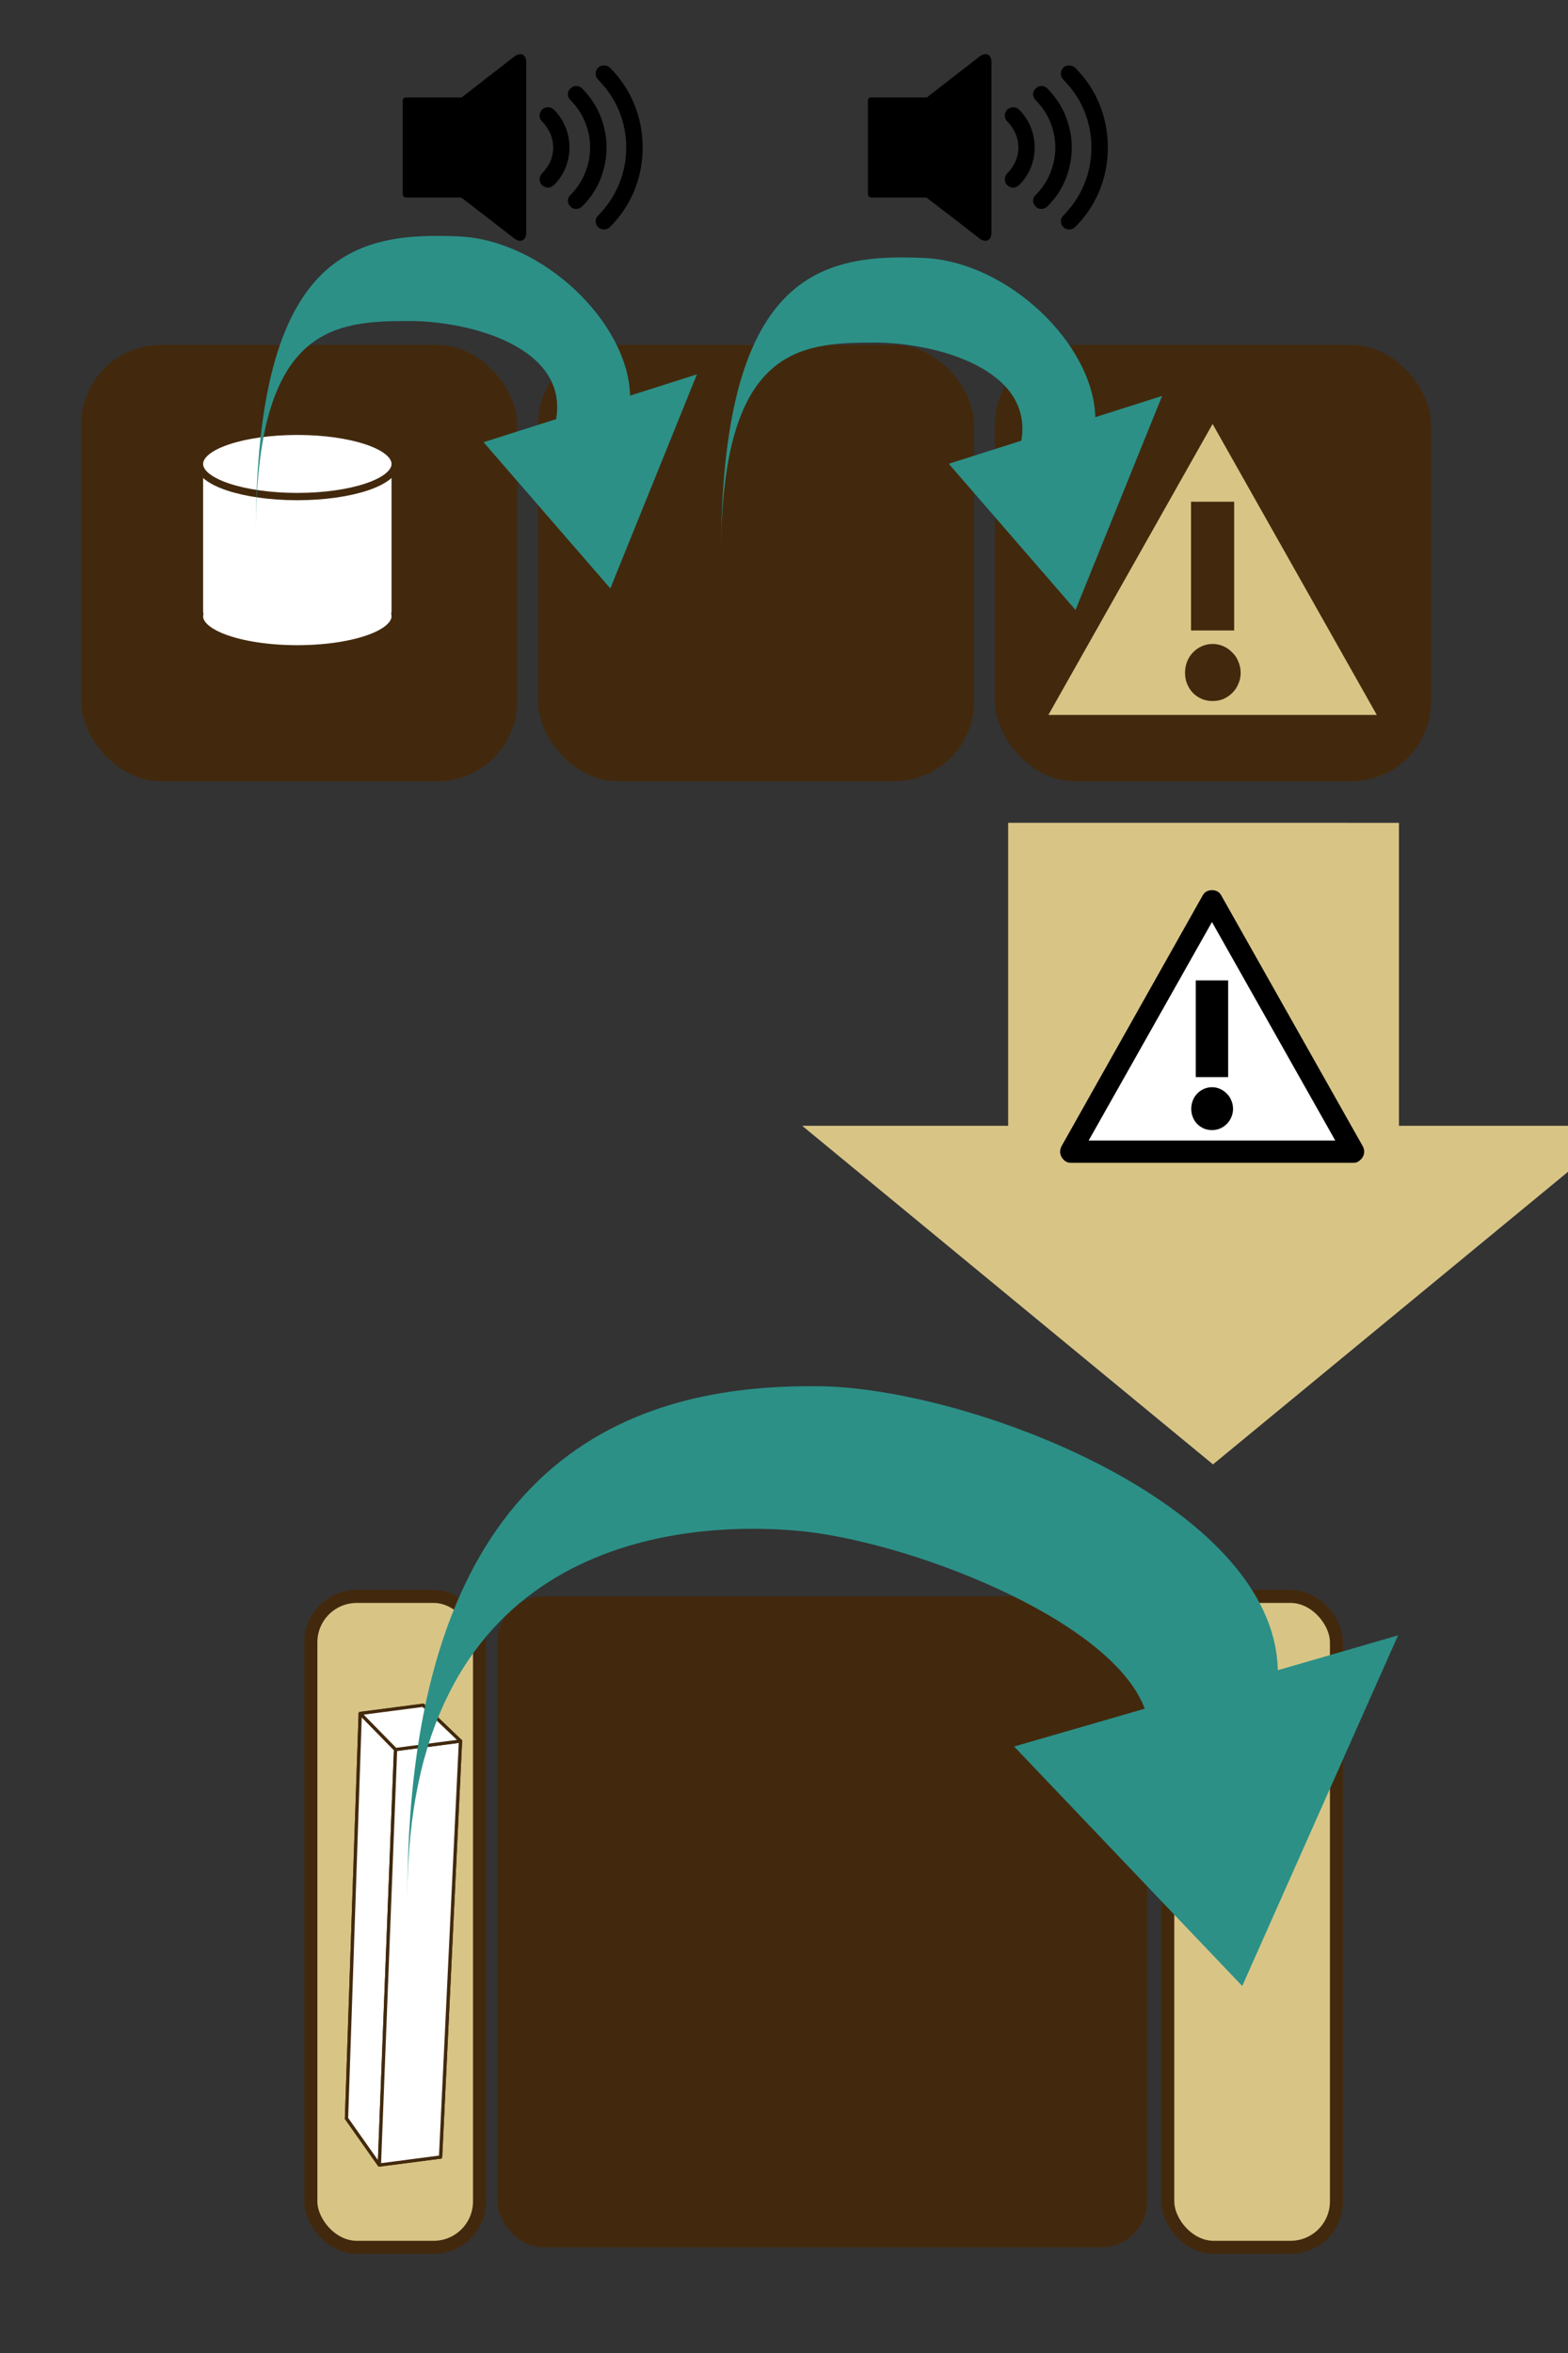 <?xml version="1.0" encoding="UTF-8" standalone="no"?>
<!-- Created with Inkscape (http://www.inkscape.org/) -->

<svg
   xmlns:dc="http://purl.org/dc/elements/1.1/"
   xmlns:cc="http://creativecommons.org/ns#"
   xmlns:rdf="http://www.w3.org/1999/02/22-rdf-syntax-ns#"
   xmlns:svg="http://www.w3.org/2000/svg"
   xmlns="http://www.w3.org/2000/svg"
   xmlns:sodipodi="http://sodipodi.sourceforge.net/DTD/sodipodi-0.dtd"
   xmlns:inkscape="http://www.inkscape.org/namespaces/inkscape"
   width="150"
   height="225"
   viewBox="0 0 150 225"
   id="svg20279"
   version="1.1"
   inkscape:version="0.91 r13725"
   sodipodi:docname="figure_trackers.svg">
  <rect x="0" y="0" width="150" height="225" fill="#333333" stroke="none"/>
  <defs
     id="defs20281">
    <filter
       inkscape:label="Linen Canvas"
       inkscape:menu="Bumps"
       inkscape:menu-tooltip="Painting canvas emboss effect"
       style="color-interpolation-filters:sRGB"
       id="filter5738-7">
      <feTurbulence
         numOctaves="5"
         baseFrequency="0.4"
         id="feTurbulence5740-2" />
      <feConvolveMatrix
         order="5 5"
         kernelMatrix="-4 0 0 0 -4 0 -2 0 -2 0 0 0 -10 0 0 0 -2 0 -2 0 -4 0 0 0 -4 "
         targetX="2"
         targetY="2"
         id="feConvolveMatrix5742-7" />
      <feConvolveMatrix
         order="3 3"
         kernelMatrix="2 0 2 0 -5 0 2 0 2 "
         targetX="1"
         targetY="1"
         id="feConvolveMatrix5744-6" />
      <feColorMatrix
         type="saturate"
         result="result1"
         id="feColorMatrix5746-7" />
      <feComposite
         k4="0"
         in2="SourceGraphic"
         operator="arithmetic"
         k1="1.5"
         k2="0.5"
         k3="0.5"
         result="result2"
         id="feComposite5748-0" />
      <feBlend
         mode="normal"
         in2="result1"
         result="result4"
         id="feBlend5750-0" />
      <feColorMatrix
         type="luminanceToAlpha"
         id="feColorMatrix5752-6" />
      <feDiffuseLighting
         surfaceScale="10"
         diffuseConstant="1"
         result="result3"
         id="feDiffuseLighting5754-4">
        <feDistantLight
           azimuth="180"
           elevation="35"
           id="feDistantLight5756-8" />
      </feDiffuseLighting>
      <feComposite
         k4="0"
         k2="0"
         in2="result4"
         operator="arithmetic"
         k1="1.5"
         k3="0.5"
         result="result5"
         id="feComposite5758-6" />
      <feBlend
         mode="normal"
         in2="result3"
         result="result6"
         id="feBlend5760-9" />
      <feComposite
         in2="SourceGraphic"
         operator="in"
         id="feComposite5762-2" />
    </filter>
  </defs>
  <sodipodi:namedview
     id="base"
     pagecolor="#ffffff"
     bordercolor="#666666"
     borderopacity="1.0"
     inkscape:pageopacity="0.0"
     inkscape:pageshadow="2"
     inkscape:zoom="1.979899"
     inkscape:cx="129.30017"
     inkscape:cy="70.95595"
     inkscape:document-units="px"
     inkscape:current-layer="g20977"
     showgrid="false"
     units="px"
     inkscape:window-width="1920"
     inkscape:window-height="1017"
     inkscape:window-x="-8"
     inkscape:window-y="-8"
     inkscape:window-maximized="1" />
  <g
     inkscape:label="Layer 1"
     inkscape:groupmode="layer"
     id="layer1"
     transform="translate(0,-827.362)">
    <rect
       ry="4.391"
       y="980.014"
       x="29.736"
       height="62.244"
       width="16.138"
       id="rect21014"
       style="fill:#d8c586;fill-opacity:1;stroke:#42290d;stroke-width:1.25;stroke-miterlimit:4;stroke-dasharray:none;stroke-opacity:1" />
    <rect
       style="opacity:1;fill:#42290d;fill-opacity:1;stroke:none;stroke-width:3;stroke-linecap:round;stroke-linejoin:round;stroke-miterlimit:4;stroke-dasharray:none;stroke-dashoffset:0;stroke-opacity:1"
       id="rect8877"
       width="41.725"
       height="41.725"
       x="7.754"
       y="860.343"
       ry="7.645" />
    <rect
       ry="7.645"
       y="860.343"
       x="51.465"
       height="41.725"
       width="41.725"
       id="rect8928"
       style="opacity:1;fill:#42290d;fill-opacity:1;stroke:none;stroke-width:3;stroke-linecap:round;stroke-linejoin:round;stroke-miterlimit:4;stroke-dasharray:none;stroke-dashoffset:0;stroke-opacity:1" />
    <rect
       style="opacity:1;fill:#42290d;fill-opacity:1;stroke:none;stroke-width:3;stroke-linecap:round;stroke-linejoin:round;stroke-miterlimit:4;stroke-dasharray:none;stroke-dashoffset:0;stroke-opacity:1"
       id="rect8930"
       width="41.725"
       height="41.725"
       x="95.177"
       y="860.343"
       ry="7.645" />
    <g
       transform="matrix(1.136,0,0,1.136,-177.87,897.146)"
       id="g11216"
       style="font-style:normal;font-weight:normal;font-size:40px;line-height:125%;font-family:sans-serif;letter-spacing:0px;word-spacing:0px;fill:#42290d;fill-opacity:1;stroke:none;stroke-width:1px;stroke-linecap:butt;stroke-linejoin:miter;stroke-opacity:1">
      <g
         transform="translate(301.322,-340.948)"
         id="g11218">
        <path
           inkscape:connector-curvature="0"
           id="path11220"
           style="fill:#d8c586;fill-opacity:1"
           d="m -27.006,341.938 -31.214,0 c -0.218,0 -0.416,-0.064 -0.595,-0.192 -0.166,-0.128 -0.301,-0.282 -0.403,-0.461 -0.102,-0.179 -0.154,-0.371 -0.154,-0.576 0,-0.192 0.051,-0.39 0.154,-0.595 l 15.588,-27.682 c 0.102,-0.179 0.243,-0.314 0.422,-0.403 0.179,-0.09 0.371,-0.134 0.576,-0.134 0.205,0 0.397,0.045 0.576,0.134 0.179,0.089 0.32,0.224 0.422,0.403 l 15.626,27.682 c 0.102,0.205 0.154,0.403 0.154,0.595 0,0.205 -0.051,0.397 -0.154,0.576 -0.102,0.179 -0.243,0.333 -0.422,0.461 -0.166,0.128 -0.358,0.192 -0.576,0.192 z"
           sodipodi:nodetypes="ssccscccssccsccs" />
        <path
           d="m -26.734,342.199 -31.758,0 q -0.332,0 -0.605,-0.195 -0.254,-0.195 -0.41,-0.469 -0.156,-0.273 -0.156,-0.586 0,-0.293 0.156,-0.605 l 15.859,-28.164 q 0.156,-0.273 0.43,-0.41 0.273,-0.137 0.586,-0.137 0.312,0 0.586,0.137 0.273,0.137 0.43,0.41 l 15.898,28.164 q 0.156,0.312 0.156,0.605 0,0.312 -0.156,0.586 -0.156,0.273 -0.43,0.469 -0.254,0.195 -0.586,0.195 z m -29.727,-2.5 27.656,0 -13.828,-24.492 -13.828,24.492 z m 15.645,-7.109 -3.633,0 0,-10.84 3.633,0 0,10.84 z m 0.547,3.555 q 0,0.508 -0.195,0.938 -0.176,0.43 -0.508,0.762 -0.312,0.312 -0.742,0.508 -0.43,0.176 -0.918,0.176 -0.488,0 -0.918,-0.176 -0.43,-0.195 -0.742,-0.508 -0.312,-0.332 -0.488,-0.762 -0.176,-0.43 -0.176,-0.938 0,-0.488 0.176,-0.938 0.176,-0.449 0.488,-0.762 0.312,-0.332 0.742,-0.527 0.43,-0.195 0.918,-0.195 0.488,0 0.918,0.195 0.43,0.195 0.742,0.527 0.332,0.312 0.508,0.762 0.195,0.449 0.195,0.938 z"
           style="fill:#42290d;fill-opacity:1"
           id="path11222"
           inkscape:connector-curvature="0" />
      </g>
    </g>
    <g
       id="g8888"
       transform="matrix(0.189,0,0,0.189,-33.032,773.781)">
      <path
         id="path8879"
         d="m 325.264,502.295 a 49.532,16.511 0 0 0 -49.533,16.51 49.532,16.511 0 0 0 0.111,1.051 c -0.066,0.441 -0.111,0.888 -0.111,1.348 l 0,71.154 c 0,0.602 0.06,1.188 0.172,1.756 a 49.532,16.511 0 0 0 -0.172,1.146 49.532,16.511 0 0 0 49.533,16.51 49.532,16.511 0 0 0 49.531,-16.51 49.532,16.511 0 0 0 -0.156,-1.258 c 0.098,-0.534 0.156,-1.082 0.156,-1.645 l 0,-71.154 c 0,-0.514 -0.053,-1.015 -0.135,-1.506 a 49.532,16.511 0 0 0 0.135,-0.893 49.532,16.511 0 0 0 -49.531,-16.51 z"
         style="opacity:1;fill:#ffffff;fill-opacity:1;stroke:#42290d;stroke-width:3.693;stroke-linecap:round;stroke-linejoin:round;stroke-miterlimit:4;stroke-dasharray:none;stroke-dashoffset:0;stroke-opacity:1"
         inkscape:connector-curvature="0" />
      <ellipse
         ry="16.511"
         rx="49.532"
         cy="518.222"
         cx="325.263"
         id="ellipse8885"
         style="opacity:1;fill:#ffffff;fill-opacity:1;stroke:#42290d;stroke-width:3.693;stroke-linecap:round;stroke-linejoin:round;stroke-miterlimit:4;stroke-dasharray:none;stroke-dashoffset:0;stroke-opacity:1" />
    </g>
    <path
       style="fill:#2c9087;fill-opacity:1;stroke:none;stroke-width:1;stroke-opacity:1"
       id="path5102"
       d="m 43.931,849.972 c 7.935,0.364 16.159,8.167 16.346,15.221 l 6.392,-2.033 -8.283,20.47 -12.126,-13.982 6.943,-2.207 c 1.175,-6.877 -8.23,-9.383 -14.063,-9.383 -7.279,0 -14.667,0.549 -14.667,20.39 -1.47e-4,-27.062 9.545,-28.931 19.456,-28.476 z"
       inkscape:connector-curvature="0"
       sodipodi:nodetypes="scccccscs" />
    <g
       transform="matrix(0.966,0,0,0.966,-181.895,422.702)"
       id="g8858"
       style="font-style:normal;font-weight:normal;font-size:28.715px;line-height:125%;font-family:sans-serif;letter-spacing:0px;word-spacing:0px;fill:#000000;fill-opacity:1;stroke:none;stroke-width:1px;stroke-linecap:butt;stroke-linejoin:miter;stroke-opacity:1">
      <path
         id="path8860"
         d="m 245.937,427.653 q 1.22,1.234 1.823,2.748 0.603,1.514 0.603,3.113 0,1.598 -0.603,3.113 -0.603,1.514 -1.823,2.72 -0.252,0.238 -0.589,0.238 -0.154,0 -0.308,-0.056 -0.14,-0.056 -0.238,-0.182 -0.266,-0.224 -0.266,-0.575 0,-0.351 0.266,-0.575 0.967,-0.981 1.444,-2.201 0.491,-1.22 0.491,-2.496 0,-1.276 -0.491,-2.482 -0.477,-1.22 -1.458,-2.201 -0.252,-0.252 -0.252,-0.589 0,-0.351 0.266,-0.575 0.238,-0.238 0.561,-0.238 0.337,0 0.575,0.238 z m -2.79,2.103 q 0.757,0.757 1.15,1.725 0.393,0.967 0.393,2.033 0,1.038 -0.393,2.005 -0.393,0.953 -1.15,1.711 -0.14,0.112 -0.294,0.182 -0.14,0.07 -0.294,0.07 -0.154,0 -0.308,-0.07 -0.154,-0.07 -0.28,-0.182 -0.238,-0.238 -0.238,-0.575 0,-0.322 0.238,-0.589 0.519,-0.519 0.813,-1.164 0.294,-0.659 0.294,-1.388 0,-0.729 -0.294,-1.402 -0.294,-0.673 -0.813,-1.192 -0.238,-0.238 -0.238,-0.575 0,-0.322 0.238,-0.589 0.266,-0.238 0.589,-0.238 0.322,0 0.589,0.238 z m 5.552,-4.15 q 1.584,1.584 2.412,3.617 0.827,2.033 0.827,4.29 0,2.229 -0.827,4.262 -0.827,2.019 -2.412,3.603 -0.252,0.238 -0.589,0.238 -0.351,0 -0.589,-0.238 -0.238,-0.238 -0.238,-0.575 0,-0.322 0.252,-0.575 1.346,-1.346 2.061,-3.085 0.715,-1.739 0.715,-3.631 0,-1.921 -0.715,-3.645 -0.715,-1.725 -2.075,-3.085 -0.238,-0.266 -0.238,-0.603 0,-0.308 0.238,-0.575 0.224,-0.224 0.575,-0.224 0.337,0 0.603,0.224 z m -9.492,-1.094 q 0.337,-0.252 0.631,-0.252 0.266,0 0.421,0.224 0.154,0.21 0.154,0.617 l 0,16.797 q 0,0.407 -0.168,0.631 -0.168,0.21 -0.435,0.21 -0.308,0 -0.631,-0.266 -1.444,-1.122 -2.58,-2.005 -0.491,-0.379 -0.953,-0.729 -0.463,-0.365 -0.841,-0.645 -0.365,-0.28 -0.603,-0.463 -0.224,-0.182 -0.238,-0.182 l -5.482,0 q -0.126,0 -0.224,-0.112 -0.084,-0.126 -0.084,-0.28 l 0,-9.17 q 0,-0.154 0.084,-0.238 0.098,-0.098 0.224,-0.098 l 5.552,0 q 0,-0.014 0.224,-0.196 0.238,-0.182 0.603,-0.463 0.365,-0.294 0.827,-0.645 0.463,-0.365 0.953,-0.743 1.136,-0.869 2.566,-1.991 z"
         inkscape:connector-curvature="0"
         style="fill:#000000;fill-opacity:1" />
    </g>
    <path
       sodipodi:nodetypes="scccccscs"
       inkscape:connector-curvature="0"
       d="m 88.434,852.033 c 7.935,0.364 16.159,8.167 16.346,15.221 l 6.392,-2.033 -8.283,20.47 -12.126,-13.982 6.943,-2.207 c 1.175,-6.877 -8.23,-9.383 -14.063,-9.383 -7.279,0 -14.667,0.549 -14.667,20.39 -1.46e-4,-27.062 9.545,-28.931 19.456,-28.476 z"
       id="path20961"
       style="fill:#2c9087;fill-opacity:1;stroke:none;stroke-width:1;stroke-opacity:1" />
    <g
       style="font-style:normal;font-weight:normal;font-size:28.715px;line-height:125%;font-family:sans-serif;letter-spacing:0px;word-spacing:0px;fill:#000000;fill-opacity:1;stroke:none;stroke-width:1px;stroke-linecap:butt;stroke-linejoin:miter;stroke-opacity:1"
       id="g20963"
       transform="matrix(0.966,0,0,0.966,-137.392,422.702)">
      <path
         style="fill:#000000;fill-opacity:1"
         inkscape:connector-curvature="0"
         d="m 245.937,427.653 q 1.22,1.234 1.823,2.748 0.603,1.514 0.603,3.113 0,1.598 -0.603,3.113 -0.603,1.514 -1.823,2.72 -0.252,0.238 -0.589,0.238 -0.154,0 -0.308,-0.056 -0.14,-0.056 -0.238,-0.182 -0.266,-0.224 -0.266,-0.575 0,-0.351 0.266,-0.575 0.967,-0.981 1.444,-2.201 0.491,-1.22 0.491,-2.496 0,-1.276 -0.491,-2.482 -0.477,-1.22 -1.458,-2.201 -0.252,-0.252 -0.252,-0.589 0,-0.351 0.266,-0.575 0.238,-0.238 0.561,-0.238 0.337,0 0.575,0.238 z m -2.79,2.103 q 0.757,0.757 1.15,1.725 0.393,0.967 0.393,2.033 0,1.038 -0.393,2.005 -0.393,0.953 -1.15,1.711 -0.14,0.112 -0.294,0.182 -0.14,0.07 -0.294,0.07 -0.154,0 -0.308,-0.07 -0.154,-0.07 -0.28,-0.182 -0.238,-0.238 -0.238,-0.575 0,-0.322 0.238,-0.589 0.519,-0.519 0.813,-1.164 0.294,-0.659 0.294,-1.388 0,-0.729 -0.294,-1.402 -0.294,-0.673 -0.813,-1.192 -0.238,-0.238 -0.238,-0.575 0,-0.322 0.238,-0.589 0.266,-0.238 0.589,-0.238 0.322,0 0.589,0.238 z m 5.552,-4.15 q 1.584,1.584 2.412,3.617 0.827,2.033 0.827,4.29 0,2.229 -0.827,4.262 -0.827,2.019 -2.412,3.603 -0.252,0.238 -0.589,0.238 -0.351,0 -0.589,-0.238 -0.238,-0.238 -0.238,-0.575 0,-0.322 0.252,-0.575 1.346,-1.346 2.061,-3.085 0.715,-1.739 0.715,-3.631 0,-1.921 -0.715,-3.645 -0.715,-1.725 -2.075,-3.085 -0.238,-0.266 -0.238,-0.603 0,-0.308 0.238,-0.575 0.224,-0.224 0.575,-0.224 0.337,0 0.603,0.224 z m -9.492,-1.094 q 0.337,-0.252 0.631,-0.252 0.266,0 0.421,0.224 0.154,0.21 0.154,0.617 l 0,16.797 q 0,0.407 -0.168,0.631 -0.168,0.21 -0.435,0.21 -0.308,0 -0.631,-0.266 -1.444,-1.122 -2.58,-2.005 -0.491,-0.379 -0.953,-0.729 -0.463,-0.365 -0.841,-0.645 -0.365,-0.28 -0.603,-0.463 -0.224,-0.182 -0.238,-0.182 l -5.482,0 q -0.126,0 -0.224,-0.112 -0.084,-0.126 -0.084,-0.28 l 0,-9.17 q 0,-0.154 0.084,-0.238 0.098,-0.098 0.224,-0.098 l 5.552,0 q 0,-0.014 0.224,-0.196 0.238,-0.182 0.603,-0.463 0.365,-0.294 0.827,-0.645 0.463,-0.365 0.953,-0.743 1.136,-0.869 2.566,-1.991 z"
         id="path20965" />
    </g>
    <path
       style="fill:#d8c586;fill-opacity:1;stroke:none;stroke-width:1.101;stroke-linecap:round;stroke-linejoin:round;stroke-miterlimit:4;stroke-dasharray:none;stroke-dashoffset:0;stroke-opacity:1"
       d="m 116.039,967.391 39.301,-32.377 -21.514,7e-5 1.7e-4,-28.97 -37.381,-1.5e-4 2.9e-5,28.97 -19.706,-9e-5 z"
       id="path5066"
       inkscape:connector-curvature="0"
       sodipodi:nodetypes="cccccccc"
       inkscape:transform-center-x="-6.7829594"
       inkscape:transform-center-y="-4.3206828" />
    <g
       style="font-style:normal;font-weight:normal;font-size:medium;line-height:125%;font-family:sans-serif;letter-spacing:0px;word-spacing:0px;fill:#42290d;fill-opacity:1;stroke:none;stroke-width:1px;stroke-linecap:butt;stroke-linejoin:miter;stroke-opacity:1"
       transform="matrix(0.853,0,0,0.853,224.536,646.658)"
       id="g20977">
      <g
         id="g22010"
         transform="translate(-84.677,0)">
        <path
           sodipodi:nodetypes="ssccscccssccsccs"
           d="m -27.006,341.938 -31.214,0 c -0.218,0 -0.416,-0.064 -0.595,-0.192 -0.166,-0.128 -0.301,-0.282 -0.403,-0.461 -0.102,-0.179 -0.154,-0.371 -0.154,-0.576 0,-0.192 0.051,-0.39 0.154,-0.595 l 15.588,-27.682 c 0.102,-0.179 0.243,-0.314 0.422,-0.403 0.179,-0.09 0.371,-0.134 0.576,-0.134 0.205,0 0.397,0.045 0.576,0.134 0.179,0.089 0.32,0.224 0.422,0.403 l 15.626,27.682 c 0.102,0.205 0.154,0.403 0.154,0.595 0,0.205 -0.051,0.397 -0.154,0.576 -0.102,0.179 -0.243,0.333 -0.422,0.461 -0.166,0.128 -0.358,0.192 -0.576,0.192 z"
           style="fill:#ffffff;fill-opacity:1"
           id="path20979"
           inkscape:connector-curvature="0" />
        <path
           inkscape:connector-curvature="0"
           id="path20981"
           style="fill:#000000;fill-opacity:1"
           d="m -26.734,342.199 -31.758,0 q -0.332,0 -0.605,-0.195 -0.254,-0.195 -0.41,-0.469 -0.156,-0.273 -0.156,-0.586 0,-0.293 0.156,-0.605 l 15.859,-28.164 q 0.156,-0.273 0.43,-0.41 0.273,-0.137 0.586,-0.137 0.312,0 0.586,0.137 0.273,0.137 0.43,0.41 l 15.898,28.164 q 0.156,0.312 0.156,0.605 0,0.312 -0.156,0.586 -0.156,0.273 -0.43,0.469 -0.254,0.195 -0.586,0.195 z m -29.727,-2.5 27.656,0 -13.828,-24.492 -13.828,24.492 z m 15.645,-7.109 -3.633,0 0,-10.84 3.633,0 0,10.84 z m 0.547,3.555 q 0,0.508 -0.195,0.938 -0.176,0.43 -0.508,0.762 -0.312,0.312 -0.742,0.508 -0.43,0.176 -0.918,0.176 -0.488,0 -0.918,-0.176 -0.43,-0.195 -0.742,-0.508 -0.312,-0.332 -0.488,-0.762 -0.176,-0.43 -0.176,-0.938 0,-0.488 0.176,-0.938 0.176,-0.449 0.488,-0.762 0.312,-0.332 0.742,-0.527 0.43,-0.195 0.918,-0.195 0.488,0 0.918,0.195 0.43,0.195 0.742,0.527 0.332,0.312 0.508,0.762 0.195,0.449 0.195,0.938 z" />
      </g>
    </g>
    <g
       style="stroke:#42290d;stroke-width:0.263;stroke-miterlimit:4;stroke-dasharray:none;stroke-opacity:1"
       transform="matrix(1.197,0,0,1.182,-84.853,525.553)"
       id="g20998">
      <g
         transform="matrix(0.999,-0.038,0.037,0.999,-15.085,4.175)"
         id="g21000">
        <path
           d="m 102.742,426.246 2.633,3.853 -4.915,0.459 -2.485,-3.867 z"
           style="fill:none;fill-opacity:1;fill-rule:evenodd;stroke:#42290d;stroke-width:0.263;stroke-linecap:butt;stroke-linejoin:round;stroke-miterlimit:4;stroke-dasharray:none;stroke-dashoffset:0;stroke-opacity:1"
           id="path21002"
           inkscape:connector-curvature="0" />
        <path
           d="m 105.333,393.513 -5.048,0.471 -2.309,32.706 4.767,-0.445 z"
           style="fill:none;fill-opacity:1;fill-rule:evenodd;stroke:#42290d;stroke-width:0.263;stroke-linecap:butt;stroke-linejoin:round;stroke-miterlimit:4;stroke-dasharray:none;stroke-dashoffset:0;stroke-opacity:1"
           id="path21004"
           inkscape:connector-curvature="0" />
        <path
           d="m 105.333,393.513 2.879,3.009 -2.837,33.577 -2.633,-3.853 z"
           style="fill:none;fill-opacity:1;fill-rule:evenodd;stroke:#42290d;stroke-width:0.263;stroke-linecap:butt;stroke-linejoin:round;stroke-miterlimit:4;stroke-dasharray:none;stroke-dashoffset:0;stroke-opacity:1"
           id="path21006"
           inkscape:connector-curvature="0" />
        <path
           d="m 100.285,393.984 2.713,3.024 -2.537,33.549 -2.485,-3.867 z"
           style="fill:#ffffff;fill-opacity:1;fill-rule:evenodd;stroke:#42290d;stroke-width:0.263;stroke-linecap:butt;stroke-linejoin:round;stroke-miterlimit:4;stroke-dasharray:none;stroke-dashoffset:0;stroke-opacity:1"
           id="path21008"
           inkscape:connector-curvature="0" />
        <path
           d="m 108.212,396.522 -5.214,0.487 -2.537,33.549 4.915,-0.459 z"
           style="fill:#ffffff;fill-opacity:1;fill-rule:evenodd;stroke:#42290d;stroke-width:0.263;stroke-linecap:butt;stroke-linejoin:round;stroke-miterlimit:4;stroke-dasharray:none;stroke-dashoffset:0;stroke-opacity:1"
           id="path21010"
           inkscape:connector-curvature="0" />
        <path
           d="m 105.333,393.513 2.879,3.009 -5.214,0.487 -2.713,-3.024 z"
           style="fill:#ffffff;fill-opacity:1;fill-rule:evenodd;stroke:#42290d;stroke-width:0.263;stroke-linecap:butt;stroke-linejoin:round;stroke-miterlimit:4;stroke-dasharray:none;stroke-dashoffset:0;stroke-opacity:1"
           id="path21012"
           inkscape:connector-curvature="0" />
      </g>
    </g>
    <rect
       style="fill:#42290d;fill-opacity:1;stroke:none;stroke-width:1.742;stroke-miterlimit:4;stroke-dasharray:none;stroke-opacity:1"
       id="rect21016"
       width="62.141"
       height="62.244"
       x="47.59"
       y="980.014"
       ry="4.391" />
    <rect
       style="fill:#d8c586;fill-opacity:1;stroke:#42290d;stroke-width:1.25;stroke-miterlimit:4;stroke-dasharray:none;stroke-opacity:1"
       id="rect21018"
       width="16.138"
       height="62.244"
       x="111.712"
       y="980.014"
       ry="4.391" />
    <path
       style="fill:#2c9087;fill-opacity:1;stroke:none;stroke-width:1;stroke-opacity:1"
       id="path21402"
       d="m 78.351,959.916 c 14.291,0.151 43.552,11.23 43.889,27.155 l 11.504,-3.331 -14.907,33.53 -21.824,-22.902 12.496,-3.615 c -3.209,-8.642 -22.959,-16.173 -33.439,-17.036 -13.497,-1.111 -37.095,2.567 -37.095,35.066 -2.61e-4,-44.327 24.06,-49.029 39.375,-48.867 z"
       inkscape:connector-curvature="0"
       sodipodi:nodetypes="scccccscs" />
  </g>
</svg>
